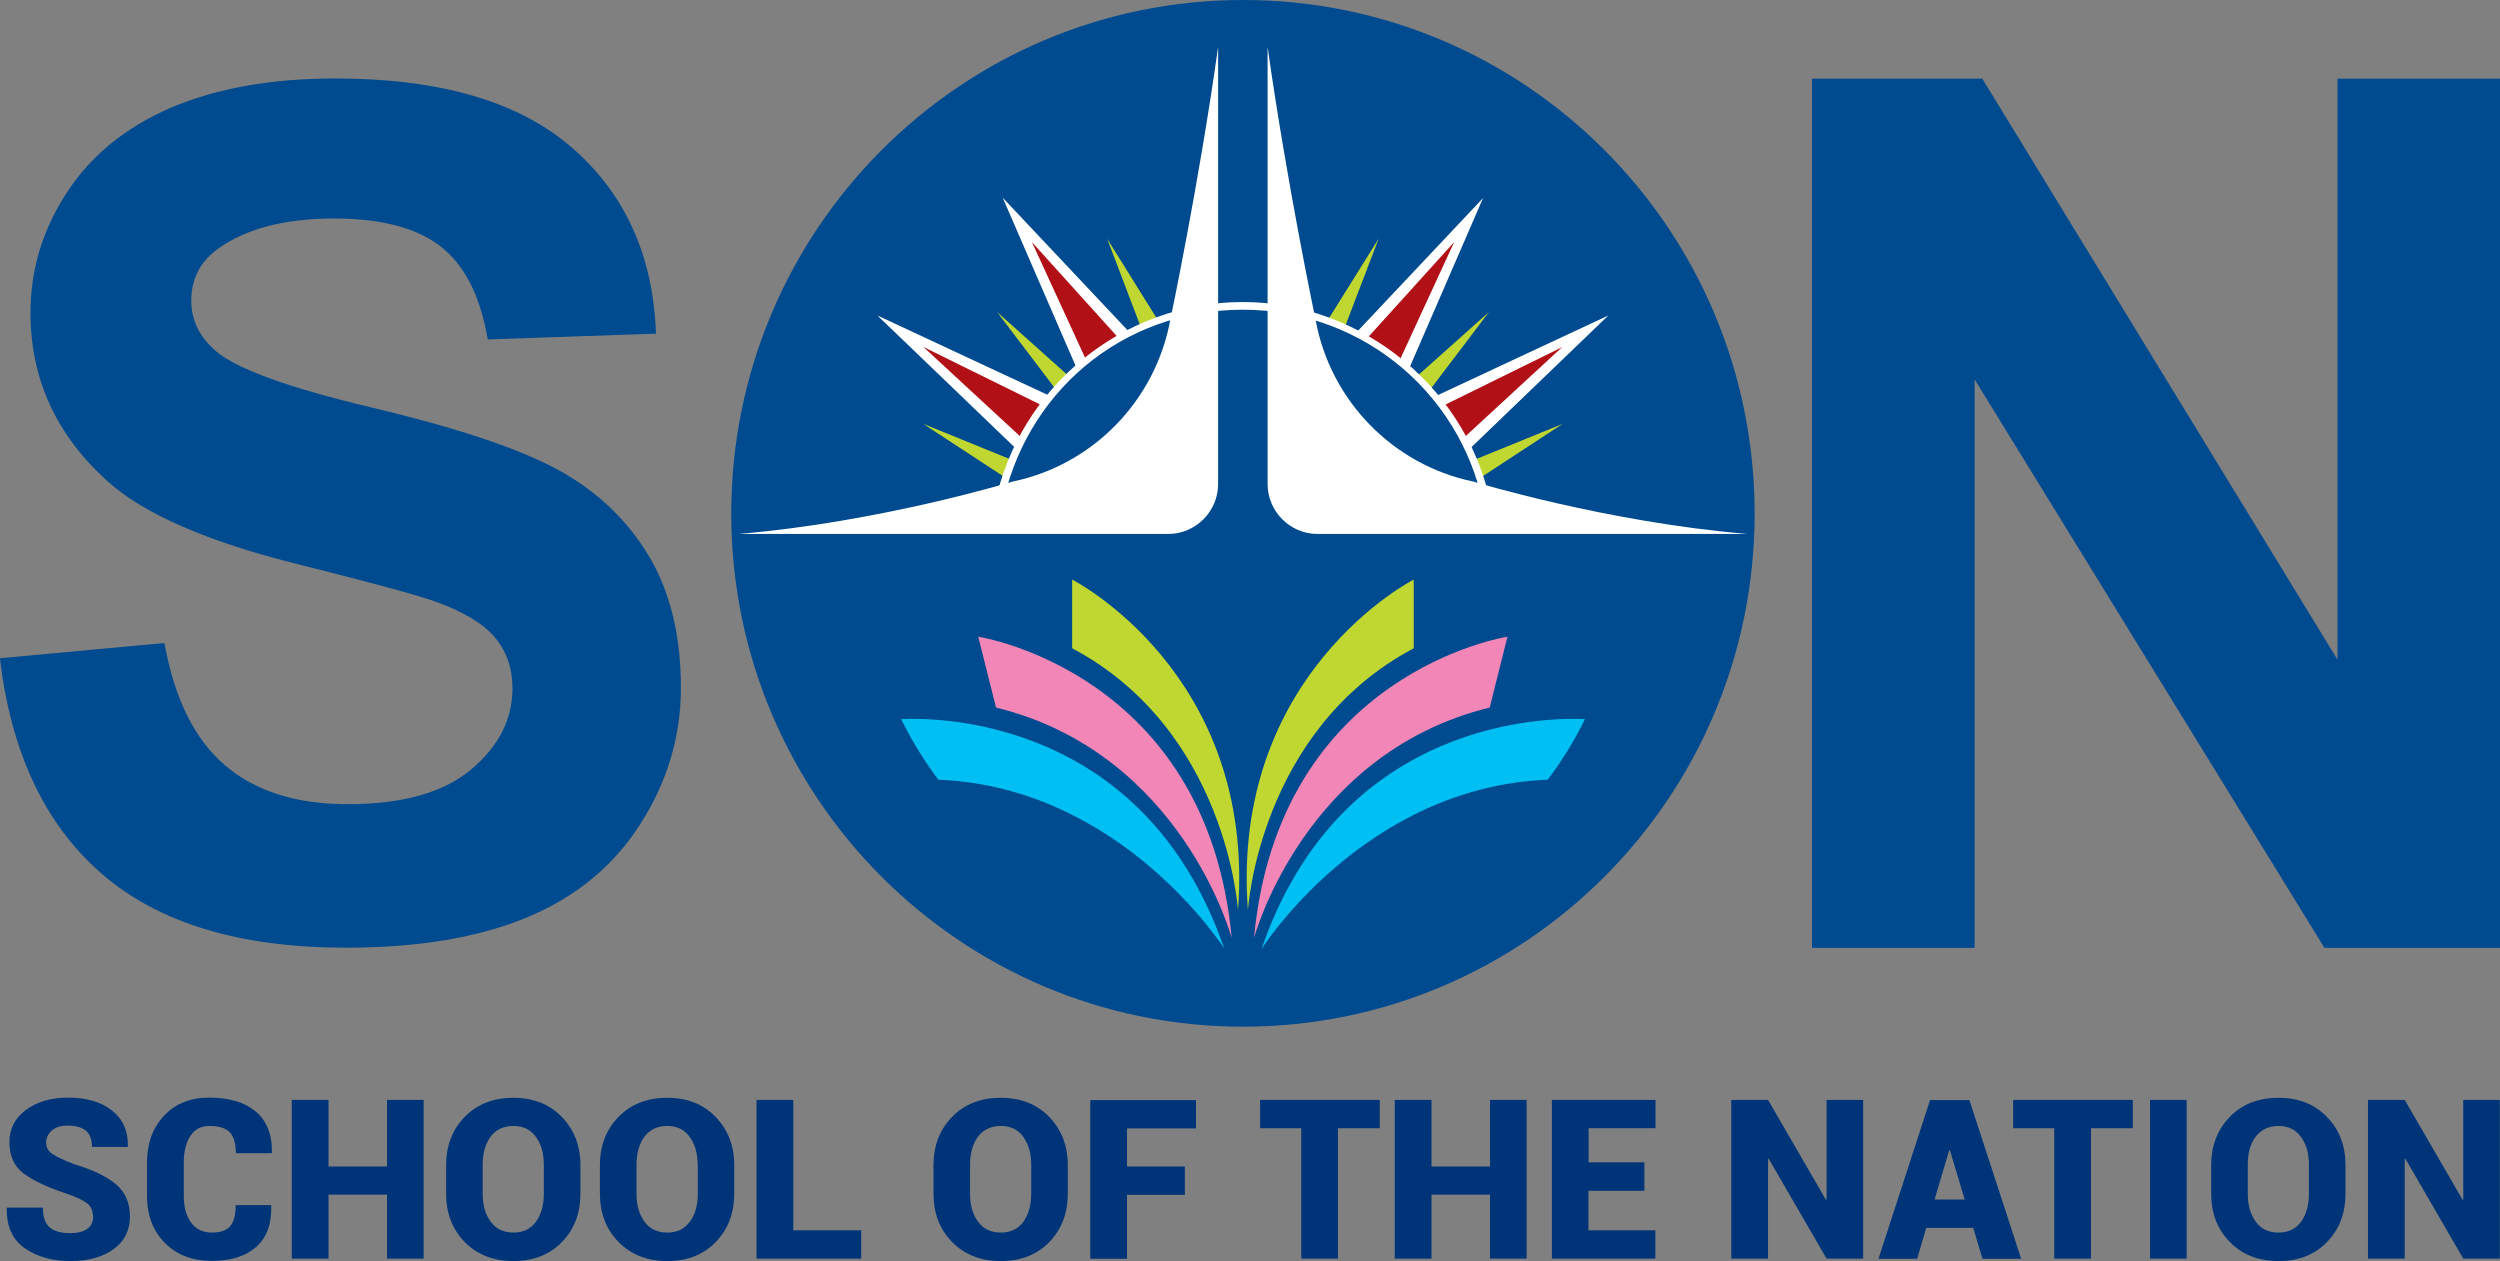 <svg width="113" height="57" viewBox="0 0 113 57" fill="none" xmlns="http://www.w3.org/2000/svg">
<rect x="0" y="0" width="113" height="57" fill="#808080" stroke="none"/>
<g clip-path="url(#clip0_4003_810)">
<path d="M79.309 23.211C79.309 36.025 68.956 46.406 56.185 46.406C43.414 46.406 33.053 36.017 33.053 23.211C33.053 10.405 43.414 0 56.185 0C68.956 0 79.309 10.389 79.309 23.211Z" fill="#004A8F"/>
<path d="M-0 29.752L7.432 29.065C7.881 31.569 8.794 33.418 10.165 34.587C11.534 35.764 13.385 36.349 15.715 36.349C18.188 36.349 20.046 35.827 21.29 34.785C22.542 33.734 23.164 32.517 23.164 31.111C23.164 30.21 22.904 29.452 22.376 28.82C21.849 28.188 20.935 27.635 19.62 27.169C18.723 26.861 16.684 26.308 13.495 25.51C9.393 24.491 6.519 23.242 4.866 21.757C2.543 19.671 1.378 17.128 1.378 14.126C1.378 12.198 1.921 10.389 3.015 8.714C4.11 7.031 5.677 5.751 7.732 4.866C9.787 3.99 12.259 3.547 15.164 3.547C19.904 3.547 23.479 4.598 25.872 6.691C28.273 8.785 29.525 11.582 29.651 15.081L22.046 15.342C21.715 13.399 21.014 12 19.935 11.155C18.857 10.302 17.243 9.875 15.078 9.875C12.912 9.875 11.109 10.333 9.857 11.242C9.046 11.826 8.645 12.609 8.645 13.588C8.645 14.481 9.023 15.247 9.779 15.887C10.739 16.693 13.085 17.538 16.81 18.423C20.534 19.308 23.29 20.217 25.077 21.157C26.864 22.105 28.258 23.392 29.265 25.028C30.273 26.655 30.777 28.686 30.777 31.087C30.777 33.268 30.171 35.314 28.966 37.21C27.762 39.114 26.061 40.528 23.856 41.452C21.652 42.377 18.904 42.835 15.621 42.835C10.834 42.835 7.157 41.721 4.59 39.485C2.023 37.257 0.496 34.002 -0.008 29.728L-0 29.752Z" fill="#004A8F"/>
<path d="M81.9 42.843V3.555H89.6L105.654 29.816V3.555H113V42.843H105.064L89.254 17.151V42.843H81.908H81.9Z" fill="#004A8F"/>
<path d="M45.328 8.951L48.682 16.685C49.406 16.045 50.209 15.484 51.083 15.05L45.336 8.951H45.328Z" fill="white"/>
<path d="M50.036 10.768L51.571 14.805C51.831 14.694 52.083 14.584 52.351 14.497L50.036 10.776V10.768Z" fill="#BFD730"/>
<path d="M45.068 14.102L47.745 17.633C47.934 17.42 48.13 17.215 48.327 17.017L45.068 14.102Z" fill="#BFD730"/>
<path d="M41.73 19.158L45.469 21.607C45.556 21.338 45.658 21.07 45.769 20.801L41.73 19.158Z" fill="#BFD730"/>
<path d="M39.659 14.26L45.973 20.327C46.375 19.458 46.894 18.652 47.501 17.918L39.659 14.26Z" fill="white"/>
<path d="M67.035 8.951L61.287 15.05C62.153 15.492 62.956 16.045 63.681 16.685L67.035 8.951Z" fill="white"/>
<path d="M62.326 10.768L60.004 14.489C60.271 14.584 60.531 14.686 60.783 14.797L62.326 10.76V10.768Z" fill="#BFD730"/>
<path d="M67.302 14.102L64.035 17.017C64.24 17.215 64.436 17.42 64.625 17.633L67.302 14.102Z" fill="#BFD730"/>
<path d="M66.594 20.801C66.704 21.062 66.799 21.331 66.893 21.607L70.633 19.158L66.594 20.801Z" fill="#BFD730"/>
<path d="M72.696 14.26L64.862 17.918C65.468 18.652 65.98 19.458 66.389 20.327L72.696 14.26Z" fill="white"/>
<path d="M46.642 10.942L49.115 16.322C49.579 15.951 50.075 15.611 50.587 15.311L46.642 10.942Z" fill="#B11116"/>
<path d="M41.737 15.682L46.217 19.822C46.493 19.308 46.808 18.81 47.154 18.352L41.737 15.682Z" fill="#B11116"/>
<path d="M65.728 10.942L61.775 15.311C62.295 15.611 62.783 15.959 63.248 16.322L65.728 10.942Z" fill="#B11116"/>
<path d="M70.625 15.682L65.2 18.352C65.547 18.81 65.862 19.308 66.129 19.822L70.617 15.682H70.625Z" fill="#B11116"/>
<path d="M73.231 23.953L67.168 23.503L67.145 23.369C66.287 17.941 61.673 13.999 56.177 13.999C50.681 13.999 46.296 17.783 45.28 22.998L45.257 23.124L39.147 23.788L39.107 23.44L44.965 22.8C46.06 17.491 50.752 13.652 56.177 13.652C61.602 13.652 66.515 17.649 67.46 23.179L73.247 23.614L73.223 23.961L73.231 23.953Z" fill="white"/>
<path d="M55.673 42.401C55.673 42.401 53.437 34.05 45.02 31.98L44.217 28.78C44.217 28.78 54.563 30.369 55.673 42.401Z" fill="#F287B7"/>
<path d="M55.957 41.152C55.957 41.152 55.476 33.023 48.461 29.302V26.197C48.461 26.197 56.776 30.416 55.957 41.152Z" fill="#BFD730"/>
<path d="M55.343 42.898C51.737 32.399 42.249 32.43 40.73 32.501C41.21 33.473 41.769 34.39 42.414 35.243C50.721 35.575 55.35 42.898 55.35 42.898H55.343Z" fill="#00C0F3"/>
<path d="M57.02 42.898C57.02 42.898 61.649 35.567 69.956 35.243C70.601 34.39 71.168 33.473 71.641 32.502C70.137 32.431 60.626 32.391 57.02 42.898Z" fill="#00C0F3"/>
<path d="M56.681 42.401C56.681 42.401 58.909 34.05 67.334 31.98L68.137 28.78C68.137 28.78 57.791 30.369 56.681 42.401Z" fill="#F287B7"/>
<path d="M56.406 41.152C56.406 41.152 56.886 33.023 63.901 29.302V26.197C63.901 26.197 55.595 30.416 56.406 41.152Z" fill="#BFD730"/>
<path d="M73.491 24.135H59.547C58.311 24.135 57.295 23.116 57.295 21.876V2.117C58.177 8.358 59.468 14.473 59.468 14.473C60.138 18.123 62.972 21.015 66.586 21.765C66.586 21.765 72.609 23.606 78.994 24.135H73.491Z" fill="white"/>
<path d="M38.863 24.135H52.807C54.043 24.135 55.059 23.116 55.059 21.876V2.117C54.185 8.358 52.894 14.473 52.894 14.473C52.217 18.123 49.39 21.015 45.776 21.765C45.776 21.765 39.753 23.606 33.368 24.135H38.871" fill="white"/>
<path d="M4.204 54.993C4.204 54.74 4.118 54.543 3.952 54.401C3.787 54.267 3.48 54.116 3.047 53.966C2.157 53.674 1.504 53.366 1.071 53.042C0.638 52.718 0.425 52.244 0.425 51.628C0.425 51.012 0.677 50.538 1.173 50.166C1.677 49.795 2.307 49.613 3.086 49.613C3.905 49.613 4.559 49.803 5.055 50.19C5.551 50.577 5.795 51.114 5.779 51.809V51.841H4.157C4.157 51.501 4.063 51.257 3.882 51.106C3.7 50.956 3.425 50.877 3.055 50.877C2.756 50.877 2.519 50.948 2.346 51.099C2.173 51.249 2.086 51.43 2.086 51.644C2.086 51.857 2.173 52.023 2.354 52.149C2.535 52.276 2.866 52.434 3.354 52.623C4.181 52.868 4.811 53.168 5.236 53.524C5.661 53.879 5.874 54.369 5.874 54.985C5.874 55.602 5.63 56.107 5.133 56.463C4.645 56.818 3.992 57 3.181 57C2.37 57 1.685 56.81 1.126 56.423C0.567 56.044 0.291 55.436 0.307 54.614V54.583H1.937C1.937 55.001 2.039 55.294 2.244 55.475C2.449 55.657 2.764 55.736 3.181 55.736C3.527 55.736 3.787 55.665 3.96 55.531C4.134 55.396 4.212 55.215 4.212 54.985L4.204 54.993Z" fill="#003478"/>
<path d="M12.259 54.472V54.504C12.283 55.325 12.054 55.941 11.582 56.36C11.11 56.779 10.44 56.992 9.574 56.992C8.708 56.992 7.984 56.724 7.448 56.178C6.913 55.633 6.645 54.93 6.645 54.053V52.552C6.645 51.675 6.905 50.972 7.417 50.427C7.929 49.882 8.614 49.613 9.464 49.613C10.369 49.613 11.07 49.827 11.566 50.245C12.062 50.672 12.306 51.288 12.29 52.094L12.275 52.126H10.661C10.661 51.683 10.566 51.367 10.385 51.178C10.196 50.988 9.889 50.893 9.464 50.893C9.094 50.893 8.803 51.043 8.606 51.343C8.409 51.644 8.307 52.047 8.307 52.544V54.053C8.307 54.559 8.417 54.954 8.637 55.262C8.858 55.562 9.173 55.712 9.582 55.712C9.96 55.712 10.236 55.617 10.401 55.428C10.566 55.238 10.653 54.922 10.653 54.472H12.267H12.259Z" fill="#003478"/>
<path d="M19.148 56.889H17.495V53.998H14.849V56.889H13.188V49.716H14.849V52.726H17.495V49.716H19.148V56.889Z" fill="#003478"/>
<path d="M26.235 53.95C26.235 54.835 25.959 55.562 25.4 56.139C24.841 56.715 24.109 57 23.211 57C22.314 57 21.566 56.715 21.006 56.139C20.44 55.562 20.164 54.835 20.164 53.95V52.663C20.164 51.786 20.448 51.051 21.006 50.482C21.566 49.906 22.298 49.621 23.203 49.621C24.109 49.621 24.833 49.906 25.392 50.482C25.951 51.059 26.235 51.786 26.235 52.663V53.95ZM24.581 52.647C24.581 52.133 24.463 51.715 24.219 51.383C23.983 51.051 23.636 50.893 23.203 50.893C22.77 50.893 22.408 51.059 22.172 51.383C21.936 51.707 21.817 52.133 21.817 52.647V53.95C21.817 54.472 21.936 54.891 22.18 55.222C22.424 55.554 22.762 55.712 23.211 55.712C23.66 55.712 23.983 55.546 24.227 55.222C24.463 54.891 24.581 54.472 24.581 53.95V52.647Z" fill="#003478"/>
<path d="M33.187 53.95C33.187 54.835 32.911 55.562 32.352 56.139C31.793 56.715 31.069 57 30.163 57C29.258 57 28.526 56.715 27.959 56.139C27.392 55.562 27.116 54.835 27.116 53.95V52.663C27.116 51.786 27.4 51.051 27.959 50.482C28.518 49.906 29.25 49.621 30.155 49.621C31.061 49.621 31.785 49.906 32.344 50.482C32.903 51.059 33.187 51.786 33.187 52.663V53.95ZM31.533 52.647C31.533 52.133 31.415 51.715 31.171 51.383C30.927 51.051 30.588 50.893 30.155 50.893C29.722 50.893 29.368 51.059 29.124 51.383C28.888 51.707 28.77 52.133 28.77 52.647V53.95C28.77 54.472 28.888 54.891 29.132 55.222C29.376 55.554 29.715 55.712 30.163 55.712C30.612 55.712 30.935 55.546 31.179 55.222C31.423 54.898 31.541 54.472 31.541 53.95V52.647H31.533Z" fill="#003478"/>
<path d="M35.856 55.61H38.926V56.889H34.195V49.716H35.856V55.61Z" fill="#003478"/>
<path d="M48.264 53.95C48.264 54.835 47.989 55.562 47.43 56.139C46.871 56.715 46.139 57 45.241 57C44.343 57 43.595 56.715 43.036 56.139C42.469 55.562 42.194 54.835 42.194 53.95V52.663C42.194 51.786 42.477 51.051 43.036 50.482C43.595 49.906 44.328 49.621 45.233 49.621C46.139 49.621 46.863 49.906 47.422 50.482C47.981 51.059 48.264 51.786 48.264 52.663V53.95ZM46.611 52.647C46.611 52.133 46.493 51.715 46.249 51.383C46.013 51.051 45.666 50.893 45.233 50.893C44.8 50.893 44.438 51.059 44.202 51.383C43.965 51.707 43.847 52.133 43.847 52.647V53.95C43.847 54.472 43.965 54.891 44.209 55.222C44.453 55.554 44.792 55.712 45.241 55.712C45.69 55.712 46.013 55.546 46.257 55.222C46.493 54.891 46.611 54.472 46.611 53.95V52.647Z" fill="#003478"/>
<path d="M53.555 54.006H50.941V56.897H49.28V49.724H54.059V51.004H50.941V52.726H53.555V54.006Z" fill="#003478"/>
<path d="M62.366 50.996H60.476V56.889H58.815V50.996H56.956V49.716H62.366V50.996Z" fill="#003478"/>
<path d="M69.003 56.889H67.35V53.998H64.704V56.889H63.043V49.716H64.704V52.726H67.35V49.716H69.003V56.889Z" fill="#003478"/>
<path d="M74.318 53.824H71.798V55.61H74.822V56.889H70.145V49.716H74.829V50.996H71.806V52.536H74.326V53.816L74.318 53.824Z" fill="#003478"/>
<path d="M84.215 56.889H82.561L79.947 52.378H79.916V56.889H78.254V49.716H79.916L82.53 54.227H82.561V49.716H84.215V56.889Z" fill="#003478"/>
<path d="M89.191 55.499H87.065L86.655 56.897H84.907L87.238 49.724H88.128H89.017L91.356 56.897H89.608L89.191 55.499ZM87.443 54.219H88.805L88.136 51.991H88.104L87.443 54.219Z" fill="#003478"/>
<path d="M96.403 50.996H94.513V56.889H92.852V50.996H90.994V49.716H96.403V50.996Z" fill="#003478"/>
<path d="M98.836 56.889H97.182V49.716H98.836V56.889Z" fill="#003478"/>
<path d="M106.016 53.95C106.016 54.835 105.741 55.562 105.182 56.139C104.623 56.715 103.898 57 102.993 57C102.087 57 101.347 56.715 100.788 56.139C100.221 55.562 99.946 54.835 99.946 53.95V52.663C99.946 51.786 100.229 51.051 100.788 50.482C101.347 49.906 102.08 49.621 102.985 49.621C103.89 49.621 104.615 49.906 105.174 50.482C105.741 51.059 106.016 51.786 106.016 52.663V53.95ZM104.363 52.647C104.363 52.133 104.245 51.715 104.001 51.383C103.757 51.051 103.418 50.893 102.985 50.893C102.552 50.893 102.198 51.059 101.954 51.383C101.709 51.707 101.599 52.133 101.599 52.647V53.95C101.599 54.472 101.717 54.891 101.961 55.222C102.205 55.554 102.544 55.712 102.993 55.712C103.442 55.712 103.764 55.546 104.009 55.222C104.245 54.891 104.363 54.472 104.363 53.95V52.647Z" fill="#003478"/>
<path d="M112.992 56.889H111.339L108.725 52.378H108.693V56.889H107.032V49.716H108.693L111.307 54.227H111.339V49.716H112.992V56.889Z" fill="#003478"/>
</g>
<defs>
<clipPath id="clip0_4003_810">
<rect width="113" height="57" fill="white"/>
</clipPath>
</defs>
</svg>

